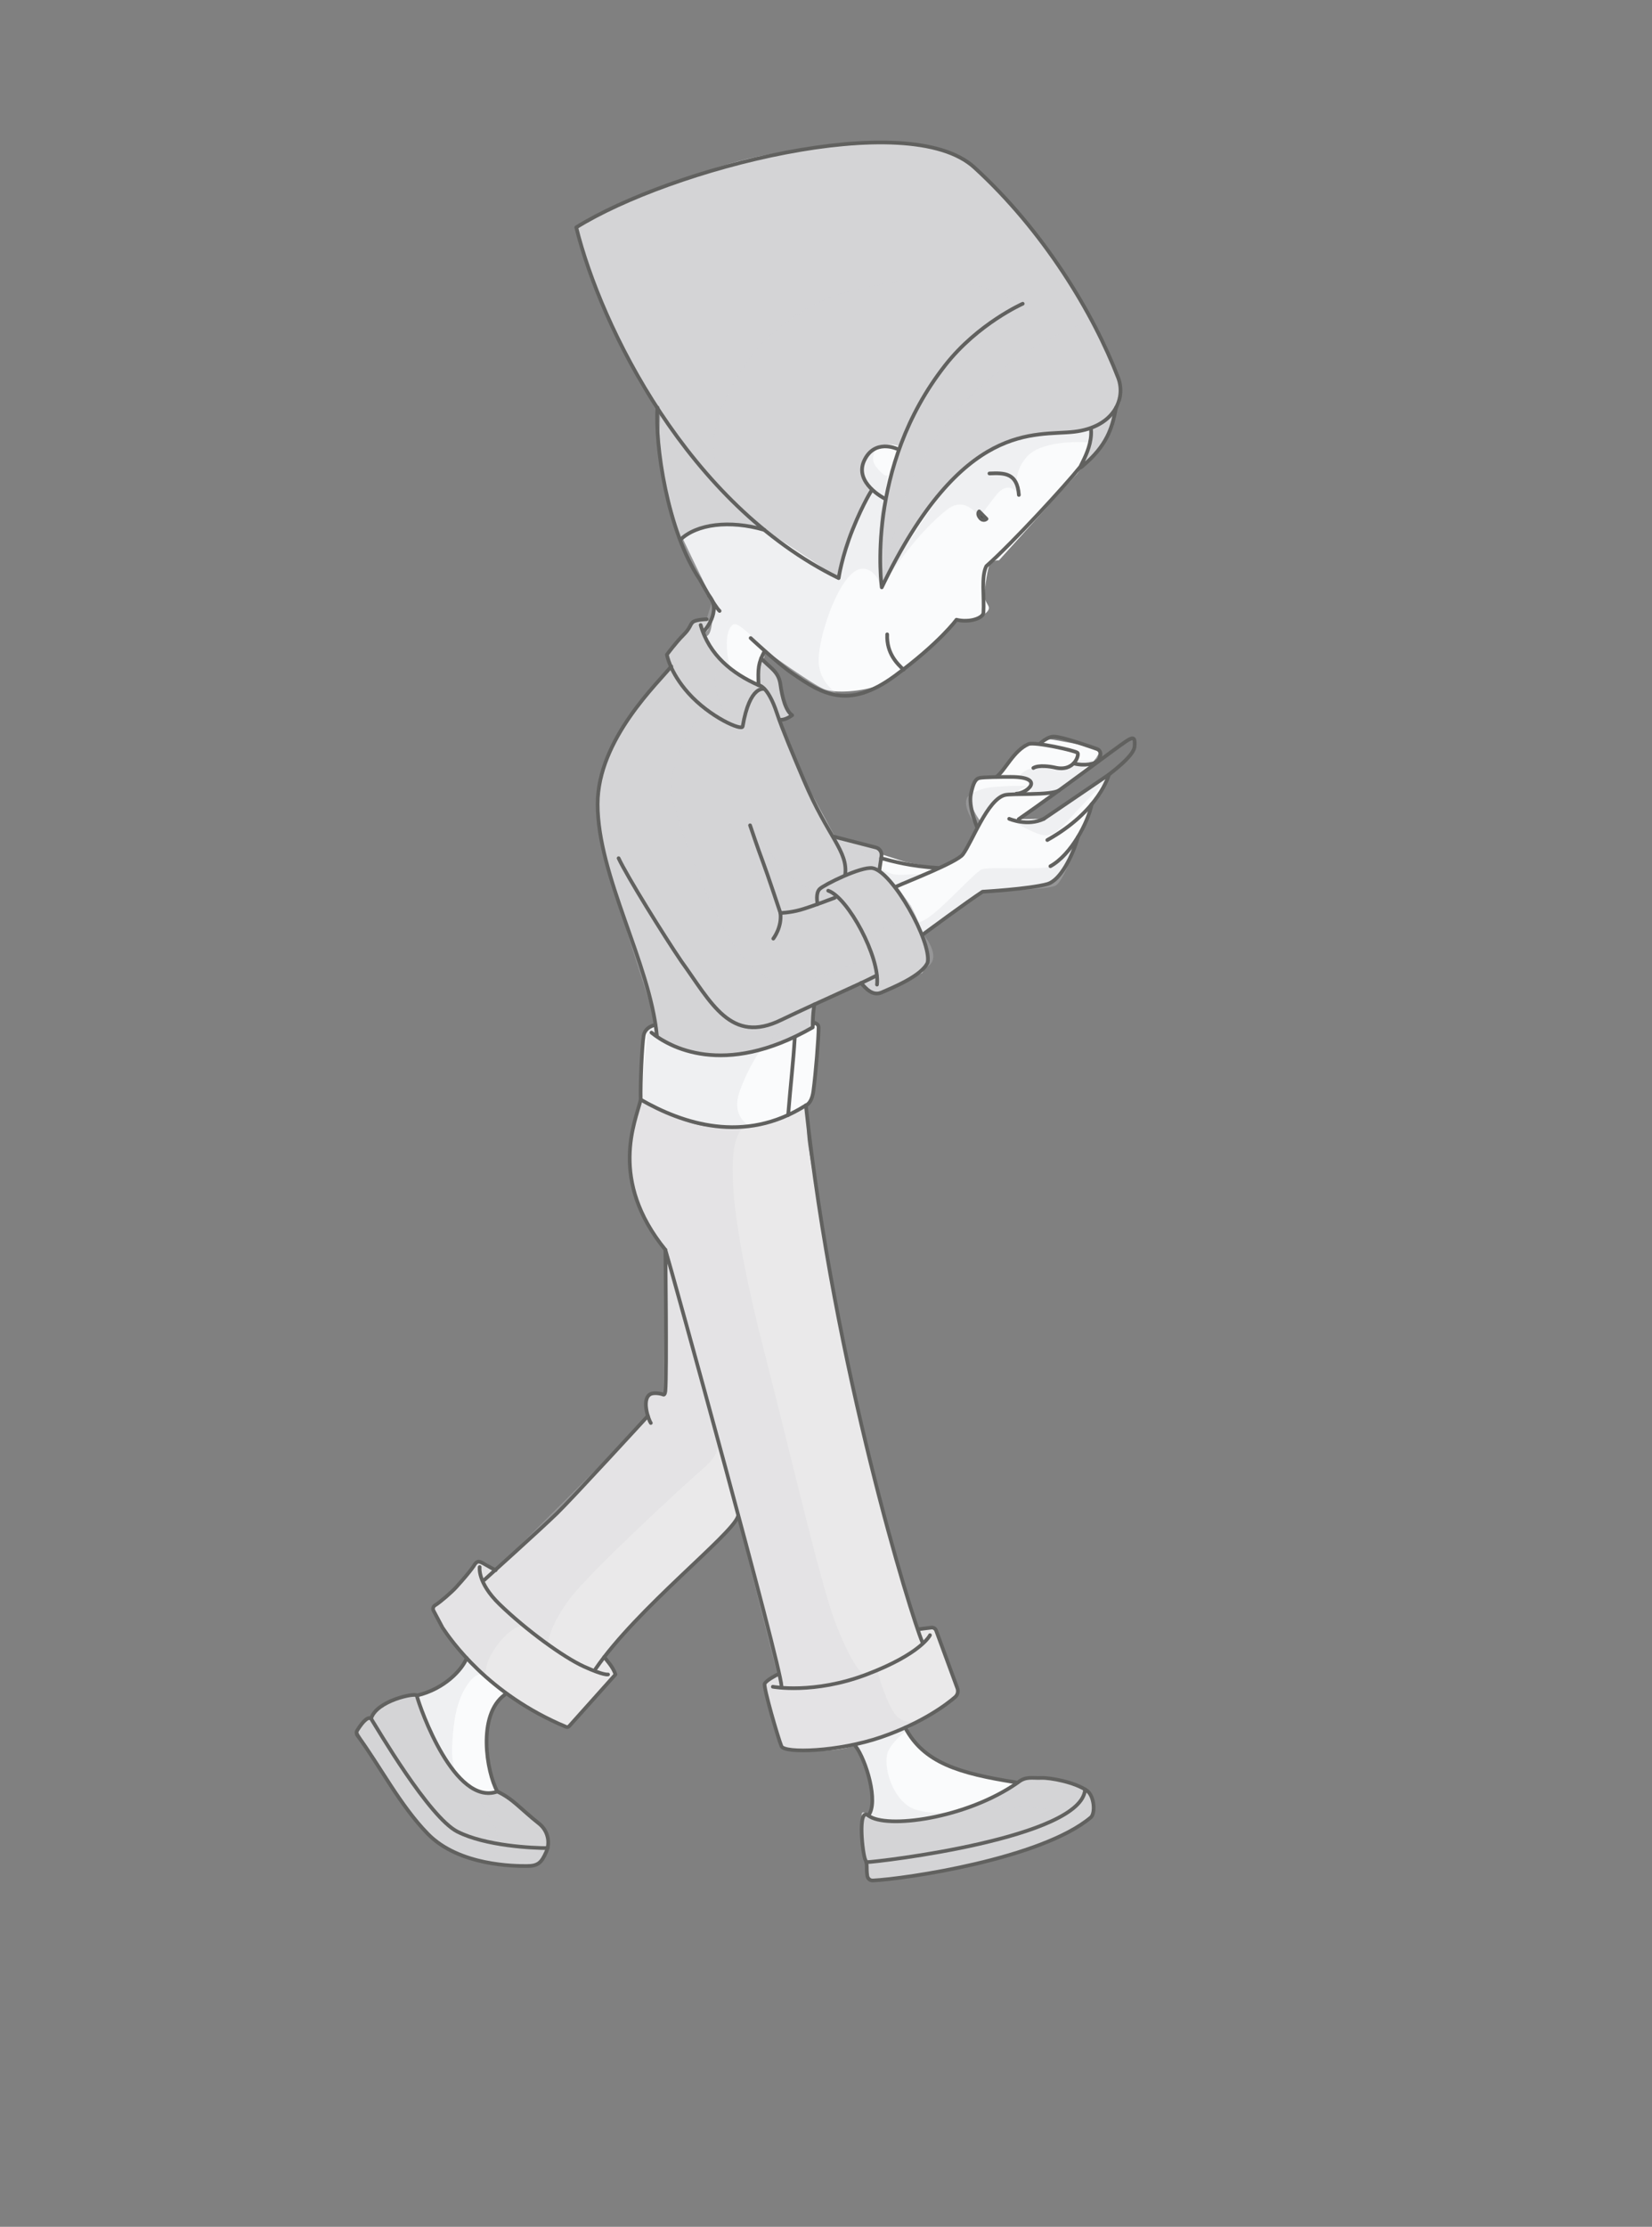<?xml version="1.0" encoding="UTF-8"?>
<svg id="Layer_1" xmlns="http://www.w3.org/2000/svg" version="1.1" viewBox="0 0 584 786.94">
  <rect x="0" y="0" width="584" height="786.94" fill="#808080" stroke="none"/>
  <!-- Generator: Adobe Illustrator 29.6.1, SVG Export Plug-In . SVG Version: 2.1.1 Build 9)  -->
  <defs>
    <style>
      .st0 {
        fill: #fafbfc;
      }

      .st1, .st2 {
        isolation: isolate;
      }

      .st3, .st2 {
        fill: #d4d4d6;
      }

      .st4 {
        fill: #eae9ea;
      }

      .st2 {
        mix-blend-mode: multiply;
        opacity: .27;
      }

      .st5 {
        fill: #1d1d1b;
      }

      .st5, .st6, .st7 {
        stroke: #61615f;
        stroke-linecap: round;
        stroke-linejoin: round;
      }

      .st5, .st7 {
        stroke-width: 1.31px;
      }

      .st6 {
        stroke-width: 1.3px;
      }

      .st6, .st7 {
        fill: none;
      }
    </style>
  </defs>
  <g class="st1">
    <g id="corpo_colore_sfondo">
      <path class="st0" d="M251.84,214.35c-.71-4.7-2.16-6.78-2.16-6.78,0,0-8.82-18.06-9.32-19.53-.5-1.48,13.15-6.5,18.25-5.8,5.11.71,11.45,4.13,11.45,4.13,0,0,17.95.4,23.67-11.47,5.72-11.86,15.42-25.85,25.37-30.85,9.96-5.01,42.02-8.07,42.02-8.07l25.74,11.49s.14,8.02-1.32,11.51c-1.46,3.49-4.58,8.24-4.58,8.24l-27.8,30.79s-2.81-.17-3.53,2.05c-.72,2.22-1.83,9.18-1.4,11.48.44,2.3,2.59,2.96.37,5.01s-4.55,2.11-7.04,2.28l-2.49.17s-5.26,4.71-10.29,9.89c-5.03,5.19-12.29,11.07-17.93,13.25s-15.58,3.07-19.65,1.35c-4.07-1.72-20.09-13.15-20.09-13.15,0,0-.04-2.73-1.06,2.26s-.94,13.66-.94,13.66c0,0-15.36,2.81-20.46-6.89-5.11-9.7-4.36-13.53-4.36-13.53l3.59-1.39s2.3,1.9,3.32-1.68c1.02-3.57.63-8.42.63-8.42h.01Z"/>
      <path class="st0" d="M322.02,320.22c2.85,5.81,4.35,9.92,4.35,9.92l20.97-15.02,22.9-2.71s2.13-1.11,5.01-4.14,5.37-11.05,5.37-11.05c0,0,1.88-4,2.97-6.22,1.09-2.22,2.09-5.78,2.09-5.78l2.03-3.31c2.03-3.31,4.3-8.19,4.3-8.19l-23.01,15.64-8.89.12,13.71-9.77,9.7-7.11,2.38-2.78s2.47-2.62,2.61-4.06-2.13-1.48-4.18-1.98c-2.05-.51-10.55-2.23-13.01-2.5s-3.75,1.57-3.75,1.57h-3.73s-1.39.73-3.68,2.54-7.96,9.16-7.96,9.16l-5.8.35s-2.07,1.9-3.17,5.69,3.17,9.37,3.17,9.37c0,0-1.65,4.06-2.8,6.29-1.16,2.23-3.23,5.67-5.66,7.49l-5.58,3.03s-10.53-1.6-12.96-2.37-7.72-2.48-7.72-2.48c0,0-.73,2.03-.79,4.19l-.06,2.16,6.16,4.96,5.04,6.99h-.01Z"/>
      <path class="st0" d="M166.1,583.32s-1.13,3.61-5.27,8.45c-3.26,3.81-6.47,5-8.8,5.87s-4.7,1.54-4.7,1.54c0,0,3.51,9.93,5.02,13.03s6.94,13.09,10.04,15.9c3.11,2.81,8.57,6.02,11,5.51s2.05-1.26,2.05-1.26c0,0-4.3-10.71-3.67-16.33.63-5.62.97-10.15,2.98-12.89s5.53-6.57,5.53-6.57l-14.17-13.25h-.01Z"/>
      <path class="st0" d="M300.38,613.16s3.62,5.36,5.07,9.65,3.35,11.98,2.91,14.39c-.43,2.41-1.4,4.39-1.4,4.39,0,0,2.6,1.72,6.21,1.88,3.61.17,14.17-.32,20.58-2.16,6.4-1.84,15.55-5.22,18.65-6.93,3.1-1.71,6.81-4.51,6.81-4.51,0,0-9.81-1.32-15.57-3.08s-12.38-4.35-14.89-6.32c-2.51-1.96-5.21-4.37-6.55-6.39-1.33-2.01-4.35-7.8-4.35-7.8l-17.48,6.87h0Z"/>
      <path class="st0" d="M231.67,362.2s-2.64.21-3.39,2.01-.86,2.6-.86,2.6l-.93,18.23.03,3.56s4.8,3.19,7.48,3.98c2.69.79,15.45,6.13,23.02,5.94s12.28-1.05,15.58-2.19,9.46-4.03,9.46-4.03c0,0,4.16-2.23,4.67-3.7s1.15-5.51,1.47-8.8c.31-3.29,1.08-10.56,1.19-12.99.12-2.43-.59-4.61-.59-4.61l-1.33-.93-.79,1.79s-3.7,3.55-11.7,6.22-10.8,3.89-19.47,3.66c-8.67-.23-11.33-.73-16.17-2.73s-7.81-4.35-7.81-4.35l.14-3.65h0Z"/>
    </g>
    <g id="scarpe">
      <path class="st3" d="M147.33,599.18s-5.24-.33-9.2,1.96c-3.97,2.29-6.95,6.2-6.95,6.2h-1.31l-3.59,4.16s4.04,7.13,5.7,9.95,15.06,23.1,19.3,26.64c4.24,3.54,11.34,8.8,20.44,9.99,9.1,1.19,16.68,2.09,18.27.64s3.47-2.8,3.62-5.62.33-5.09-1.35-6.88c-1.69-1.79-13.86-11.73-13.86-11.73l-3.18-1.38s-3.88.37-7.45-.75-10.28-9.58-12.95-15.26c-2.67-5.69-7.47-17.92-7.47-17.92h-.02Z"/>
      <path class="st3" d="M306.97,641.59s-2.49-2.55-2.38,0,.32,11.93.83,13.81c.52,1.88.83,2.68.83,2.68l.69,6.47s12.81-1.13,16.84-1.78,31.57-6.09,40.58-9.66c9-3.57,20.34-8.91,21.24-10.84s1.35-6.16,0-7.82l-1.35-1.65s-10.5-4.35-14.26-4.43-9.13.82-9.13.82c0,0-8.57,5.54-11.79,6.88s-10.18,4.56-17.95,6.16c-7.77,1.61-15.2,1.21-17.65,1.28-2.45.06-6.5-1.92-6.5-1.92h0Z"/>
    </g>
    <g id="pantalone">
      <path class="st4" d="M226.51,388.6s-2.61,7.65-3.2,12.55c-.59,4.9-1.84,20.98,8.76,36.35,10.61,15.38,3.15,4.18,3.15,4.18v51.19s-4.8-1.06-5.63,0c-.83,1.05-1.57,2.48-1.2,4.5.37,2.03.64,3,.64,3,0,0-23.51,26.03-30.21,32.48-6.7,6.44-23.62,22.06-23.62,22.06,0,0-3.93-3.9-5.66-2.98-1.72.91-2.31,2.18-3.17,2.98-.86.8-6.43,7.55-8.56,9.26s-4.89,3.38-4.72,4.21,6.17,11,8.3,13.49c2.14,2.5,13.84,14.48,20.83,18.78,6.99,4.3,17.9,9.61,17.9,9.61l2.44-1.75,11.92-13.31,3.08-3.44-4.25-5.8s5.07-6.32,7.72-9.19c2.65-2.87,27.08-26.78,29.45-29.08s9.61-9.8,10.06-11.02c.45-1.22,1.11,1.23,1.11,1.23l13.73,53.28s-5.2,2.34-5.43,3.44-.06,2.57.5,4.05c.57,1.49,4.63,18.29,6.7,19.13s14.37,1.7,22.19-.11c7.83-1.81,23.4-8.55,28.37-11.54s10.9-6.62,10.9-8.23-3.84-12.38-5.27-16.14-3-6.42-4.58-6.24c-1.58.17-4.08,1.01-4.08,1.01,0,0-7.22-24.51-12.53-42.44-5.3-17.92-12.15-46.4-15.46-66.98-3.31-20.59-11-59.75-11.29-65.41-.29-5.66-.52-11.09-.52-11.09,0,0-10.63,7.34-20.3,7.72-9.67.37-16.07.54-24.41-2.96-8.33-3.5-13.67-6.78-13.67-6.78h.01Z"/>
    </g>
    <g id="camicia">
      <path class="st3" d="M249.8,218.83l-4.9,1.03s.23.35-1.57,2.47-6.04,7.01-6.04,7.01l-1.54,2,1.54,4.15s-4.6,4.68-8.23,9.44c-3.62,4.76-10.04,11.84-13.05,19.74-3.01,7.9-4.75,10.78-4.76,17.59,0,6.81,1.22,14.65,1.88,17.4.66,2.75,7.09,25.39,9.49,30.48s8.71,29.37,8.97,31.13c.26,1.76.6,4.59.6,4.59,0,0,6.67,3.75,12.03,5.82,5.36,2.07,17.56,1.06,21.67,0s11.61-2.71,15.06-4.86c3.45-2.16,6.35-3.75,6.35-3.75l.59-8.1,16.5-7.57s3.45,4,6.49,3.32,15.14-6.9,15.14-6.9c0,0,2.39-3.33,1.8-6.89-.58-3.56-3.12-13.32-6.98-18.5-3.87-5.18-9.96-10.22-9.96-10.22,0,0,2.07-4.78.79-6.27s-2.4-2.49-2.4-2.49l-14.03-3.64s-11.22-20.38-12.84-24.22-6.54-17.19-6.54-17.19c0,0,1.34-.45,2.76-1.03,1.42-.59-1.83-6.21-2.22-8.42-.39-2.22.14-5.07-1.83-7-1.97-1.93-5.47-5.33-5.47-5.33,0,0-.57,1.66-.94,3.87s-.37,5.18-.37,5.18c0,0-4.29-2.58-10.54-6.16-6.76-3.87-8.91-12.54-8.91-12.54,0,0,1.85,1.27,2.19-1.39.34-2.66-.73-2.72-.73-2.72v-.03Z"/>
    </g>
    <g id="capelli_colore">
      <path class="st3" d="M203.71,80.35s18.98-10.32,30.69-14.33c11.71-4.01,25.84-10.8,49.83-13.24,24-2.44,40.22-3.19,48.13.1,7.91,3.28,17.34,8.45,29.53,24.62,12.19,16.17,25.39,35.33,31.56,51.46s.26,15.21.1,16.03c-.16.83-.08,6.91-3.5,11.46-3.43,4.55-6.93,7.91-6.93,7.91,0,0,2.31-6.03,2.45-9.25l.14-3.22s-7.64.47-14.37,1.24c-6.73.78-9.78-.45-18.72,4.61-8.94,5.06-14.88,10.62-20.25,16.53s-18.76,29.46-18.76,29.46l-1.89,3.83s-1.45-22.24-.04-27.59c1.41-5.35,6.49-22.08,6.49-22.08,0,0-2.95-1.71-6.49-.15-3.54,1.57-6.2,5.08-6.2,5.08,0,0-1.42,2.66-.69,4.43s3.41,5.97,3.41,5.97c0,0-2.73,2.1-4.55,7.49-1.82,5.39-7.17,23.58-7.17,23.58l-27.37-17.93s-9.01-2.59-16.14-.81-12.47,5.2-12.47,5.2c0,0-6.54-22.71-7.24-29.65s.5-14.63-.16-15.84c-.66-1.22-13.3-21.61-17.94-32.7-4.64-11.09-11.43-32.21-11.43-32.21h-.02Z"/>
    </g>
    <g id="ombre">
      <path class="st2" d="M323.53,167.26c-7.48,15.6-11.82,40.31-11.82,40.31,0,0,1-39.17,7.69-52.89,6.69-13.72,12.89-26.39,22.56-34.01s17.25-12.2,18.21-12.67-18.66-16.45-61.29-4.63c-28.26,7.84-44.5,34.85-46.52,51.28-.86,7.01,2.97,18.79,2.97,18.79,0,0-24.62-28.07-31.05-41.56s-20.57-51.53-20.57-51.53c0,0,6.01-4.23,20.57-10.35s49.76-17.22,68.49-18.44c18.73-1.21,38.33-1.65,45.73,3.66,7.4,5.3,17.05,14,24.38,23.48s23.03,34.48,23.03,34.48c0,0-42.86,13.36-62.38,54.08h0Z"/>
      <path class="st2" d="M385.33,156.39s-16.62-1.56-22.44,5.16-2.71,13.36-2.71,13.36c0,0-3.26-5.8-7.96,0s-5.78,8.09-5.78,8.09c0,0-4.94-8.09-11.47-3.02-10.06,7.82-17.76,19.36-22.23,25.55-4.48,6.19,19.36-32.03,24.87-36.89s15.13-10.91,19.17-12.4c4.05-1.49,9.1-2.78,14.57-3.09,5.47-.31,14.37-1.24,14.37-1.24l-.37,4.49h-.02Z"/>
      <path class="st2" d="M311.72,207.57s-2.32-7.33-7.42-6.53c-7.19,1.12-14.52,22.23-14.89,31.56s7.7,13.2,7.7,13.2c0,0-5.17,2.01-17.06-7.87s-18.87-19.1-21.13-17.05c-3.8,3.44-.99,14.61-.99,14.61,0,0-3.52-3.84-4.97,2.44-1.45,6.28,4.97,17.83,4.97,17.83,0,0-4.2-9.19-8.98-4.7-4.78,4.49-12.21,19.37-11.66,28.26.55,8.89,14.06,42.2,20.64,52.38,6.57,10.18,14.48,16.33,20.69,16.25s29.79-10.07,29.79-10.07l-3.84-8.97s2.86,2.44,11.93-3.04c5.67-3.43,5.25-4.04,5.25-4.04,0,0,1.42,2.64,1.77,3.34,2.45,4.81,20.52-17.09,23.75-18.02,3.23-.94,21.77.5,24.05-1.03,2.28-1.53,9.8-9.26,9.8-9.26,0,0-4.96,14.53-7.96,16.1-3,1.58-25.84,2.15-25.84,2.15l-20.97,15.02s6.8,7.84,1.66,11.41c-5.14,3.57-16.35,9.16-16.35,9.16,0,0-5.75-1.58-6.52-2.45s-17.56,7.42-17.56,7.42c0,0-2.72,3.9-13.03,10.18-2.68,1.63-5.47,5.01-5.47,5.01,0,0-4.17,5.34-7.55,14.68-3.38,9.33,3.6,12.39,3.6,12.39,0,0-16.73-4.99,5.01,79.61,9.58,37.27,19.85,81.8,24.93,95.23s9.4,19.67,11.15,18.99,3.85-1.54,3.85-1.54c0,0,2.93,11,6.41,15.64,3.47,4.64,9.52,1.66,9.52,1.66,0,0-11.32,6.98-12.42,12.66s2.65,17.04,10.23,19.35c7.59,2.31,14.78.42,14.78.42,0,0,23.22-2.08,28.55-1.08s13.54,2.92,13.88,4.67-3.55,3.98-3.55,3.98c0,0-19.77,9.39-45.8,13.89-15.28,2.64-23.14,3.12-23.14,3.12l-2.16-5.11-1.95-14.21s1.2-3.98,1.79-4c0,0,4.31-2.06,1.05-13.9-2.38-8.64-4.83-10.22-4.83-10.22,0,0-3.3.78-11.62,1.12s-14.59-1.12-14.59-1.12l-5.94-22.06,4.53-3.27-20.86-82.26s.87,4.11-5.13,9.24-40,36.46-47.33,46.13-7.91,16.17-7.91,16.17c0,0-6.87-5.22-7.68-5.88-3.59-2.9-12.82,7.83-13.91,13.7s-1.09,2.95-1.09,2.95c0,0-2.5-1.42-5.96,3.98-3.46,5.4-4.56,11.73-5.05,20.23-.49,8.49,1.31,10.84,4.28,13.84,2.98,3,9.11,11.18,11,16.53,1.89,5.35-1.34,12.07-1.34,12.07,0,0-17.35-4.41-22.58-10.38-5.23-5.97-22.2-30.99-22.2-30.99l-2.8-5.6s2.61-4.69,3.59-4.16,1.64-1.13,1.64-1.13c0,0,.33-1,3.33-3s9.59-4.03,9.59-4.03h2.41s4.61-1.08,9.3-3.69c4.7-2.61,8.82-9.53,8.82-9.53,0,0-12.24-14.83-11.71-16.75l.53-1.91s5.81-4.22,8.6-7.65c2.79-3.43,6.12-7.43,6.12-7.43l4.63,1.58,2.06.94s47.98-47.85,49.65-49.52c1.67-1.67,4.19-4.83,4.19-4.83,0,0-1.02-6.85.57-7.51,1.58-.66,4.92-.32,4.92-.32l.71-50.86s-12.85-16.8-12.63-26.81c.22-10,3.92-26.28,3.92-26.28l2.52-25.18,3.26-.85s-14.12-43.44-16.69-53.42c-2.57-9.97-5.94-29.72-1.85-38.9,4.09-9.18,20.35-31.09,20.35-31.09l3.19-3.67-1.54-4.15,5.78-6.89,4.3-5.62h3.96l2-6.5s-11.75-21-13.78-28.58-5.18-24.02-5.44-29.11c-.26-5.09-.2-9.84-.2-9.84,0,0,23.23,29.61,29.18,34.84,5.95,5.23,19.22,15.13,25.75,19.68s7.79,4.29,7.79,4.29c0,0,7.52-19.84,9.44-23.63,1.92-3.8,3.66-6.75,3.66-6.75,0,0-5.09-7.12-2.72-10.4s5.38-5.08,5.38-5.08c0,0-4.23,3.4-.96,7.43,3.27,4.03,3.91,2.69,3.91,2.69,0,0-1.26,8.09-1.78,15.88s-1.39,11.1-.85,17.45l.54,6.36h.03Z"/>
      <path class="st2" d="M265.16,288.99s6.93,13.75,13.47,20.15c6.55,6.4,11.13,5.03,11.13,5.03l-.78,5.36-13.1,3.11-10.72-33.65Z"/>
      <path class="st2" d="M297.11,300.67s14.62.96,14.38,2.61c-.25,1.65-.64,4.27-.64,4.27,0,0-3.7-2.09-6.1-.82-2.4,1.27-5.96,2.41-5.96,2.41,0,0,1.88,0,.1-4.24l-1.78-4.24h0Z"/>
      <path class="st2" d="M326.03,309.14s-.09-.43-6.62,0c-6.53.43-8.54-3.33-8.54-3.33l.62,3.36,5.5,4.05,9.05-4.09h-.01Z"/>
      <path class="st2" d="M345.41,292.34s-7.12-9.03-2.18-11.75,7.87-2.38,11.74-2.72c3.87-.33,9.25,0,9.25,0,0,0-3.05.21-4.05,1.44s-3.41,1.45-3.41,1.45c0,0-.85-.74-3.05.85-2.2,1.59-4.72,3.88-4.96,5.4-.24,1.53-3.34,5.32-3.34,5.32h0Z"/>
      <path class="st2" d="M360.17,274.55s1.28-2.51,5.14-3.15,8.05,1.63,11.13,0,4.69-2.73,4.69-2.73h4.57c2.54,0,2.51-1.46,2.51-1.46l-13.83,12.11-6.8,1.17h-4.7s2.71.06,1.33-2.6c-1.38-2.67-4.05-3.32-4.05-3.32v-.02Z"/>
      <path class="st2" d="M391.51,275.2s-3.91,4.16-9.62,10.09c-5.71,5.92-8.71,10.52-12.88,9.89s-12.25-5.81-12.25-5.81c0,0,6.99,2.19,9.87.85s6.62-3.86,11.08-6.77,13.79-8.24,13.79-8.24h.01Z"/>
    </g>
    <g id="TRACCIATO">
      <path class="st7" d="M308.2,173.23s-2.82,4.08-6.75,13.81c-3.92,9.73-4.98,17.26-4.98,17.26-53.14-26.05-83.95-88.5-92.76-123.95,33.21-20.69,117.2-42.68,140.73-21.18,24.52,22.39,42.05,51.46,50.85,74.35,2.87,7.48-1.63,17.42-15.52,19.06-13.88,1.63-39.47-4.36-68.06,54.99,0,0-6.03-42.34,22.53-78.61,11.53-14.65,27.3-21.62,27.3-21.62"/>
      <path class="st7" d="M394.54,144.05c-1.17,5.96-2.5,12.17-10.22,19.22-6.46,5.91,2.02-2.64,1.38-11.38"/>
      <path class="st7" d="M270.17,230.34c-2.08,3.99-2.28,5.81-2,11.8-9.26-4.08-17.5-10.63-20.48-21.26"/>
      <path class="st7" d="M232.42,144.05c-.94,12.55,3.35,43.53,15.05,60.87,0,0,5.18,9.42,6.91,10.98"/>
      <path class="st7" d="M349.78,167.32c5.2-.21,9.85-.31,10.4,7.59"/>
      <path class="st7" d="M319.41,236.66c-2.11-2.01-6.06-5.68-5.78-12.48"/>
      <path class="st7" d="M316.99,313.23c3.51-1.63,21.32-8.5,23.39-11.3,3.34-4.53,8.64-19.28,14.8-20.96,2.5-.68,16.2.22,19.21-1.65"/>
      <path class="st7" d="M381.06,295.8c-1.74,6.33-6.1,15.31-10.81,16.61-6.39,1.77-22.9,2.71-22.9,2.71-5.08,3.27-20.97,15.02-20.97,15.02"/>
      <path class="st7" d="M370.24,296.86c18.51-10.34,21.78-23.14,21.78-23.14"/>
      <path class="st7" d="M385.91,284.23c-1.24,6.36-7.23,17.8-14.58,21.88"/>
      <path class="st6" d="M302.46,617.1c3.65,4.74,8.27,19.77,4.5,24.49"/>
      <path class="st6" d="M319.98,610.52c6.61,12.46,19.01,16.16,39.23,19.36"/>
      <path class="st7" d="M164.97,585.95c-1.45,3.84-7.63,10.89-17.64,13.23"/>
      <path class="st7" d="M178.38,598.95c-9.74,7.18-6.37,27.27-2.56,34.17"/>
      <path class="st7" d="M311.48,303.28c4.12,1.1,10.29,2.85,20.22,3.45"/>
      <path class="st7" d="M240.49,190.76c5.71-5.58,17.4-7.08,29.68-3.51"/>
      <path class="st7" d="M265.37,225.48s9.36,8.79,14.68,12.45c10.18,7.01,19.54,13.26,36.32.89,15.89-11.71,21.75-19.81,21.75-19.81,4.63,1.15,9.41-.58,9.53-2.45.36-5.73-.88-12.68,1.03-16.49,9.26-8.17,28.1-28.7,33.02-34.88"/>
      <path class="st7" d="M248.95,222.95s6.37-7.04,1.68-12.45"/>
      <path class="st7" d="M312.65,176.14s-10.78-5.47-7.17-13.31c3.61-7.84,11.5-4.26,11.5-4.26"/>
      <path class="st5" d="M346.15,180.73s-.92.81.28,2.27,2.32.37,2.32.37l-2.6-2.64h0Z"/>
      <path class="st7" d="M345.41,292.34c-.19-.51-3.11-7.36-2.18-11.75.83-3.92,1.59-5.41,3.17-5.69s7.09-.35,10.92-.35c12.47,0,5.83,5.83,1.98,5.93"/>
      <path class="st7" d="M352.21,274.55c3.06-2.17,6.04-9.3,11.36-11.59,2.15-.93,16.7,2.33,17.35,3.08.65.75-1.12,6.81-7.95,5.21-1.52-.36-5.81-1.01-7.67.15"/>
      <path class="st7" d="M367.59,262.85s2.57-2.54,4.89-2.54c3.1,0,13.81,3.86,15.19,4.33,1.89.64,1.56,2.69.58,4.04-.98,1.34-4.9,2.12-8.72,1.1"/>
      <path class="st7" d="M356.76,289.36s6.49,2.8,12.25,0"/>
      <path class="st7" d="M287.31,362.56c0-4.7.59-7.61.59-7.61"/>
      <path class="st7" d="M237.3,235.48c-4.25,5.48-26.03,25.63-26.03,48.68,0,25.41,18.48,56.17,20.93,81.69"/>
      <path class="st7" d="M269.1,232.6c2.78,3.29,6.12,4.48,6.77,9.18.65,4.69,1.87,9.42,4.17,10.98-1.27.91-2.77,1.64-4.17,1.62"/>
      <path class="st7" d="M280.95,366.81c-.52,8.64-1.42,16.06-2.33,27.22"/>
      <path class="st6" d="M210.53,589.79c14.61-21.37,48.15-47.34,50.31-53.83"/>
      <path class="st7" d="M226.51,388.6c-1.91,7.89-11.43,28.31,8.71,53.08,0,0,.54,43.28,0,49.82,0,0-.13,1.64-.76,1.33s-3.56-.95-4.86.04c-2.82,2.16-.16,9.22.47,10"/>
      <path class="st6" d="M326.03,580.26c-3.79-8.93-31.17-96.5-41.15-189.64"/>
      <path class="st6" d="M235.22,441.68c1.89,5.95,40.77,146.82,41.04,154.12"/>
      <path class="st6" d="M175.2,554.91c-5.28-2.77-5.94-4.05-7.38-2.07,0,0-.88,1.81-6.65,8.16-1.52,1.67-5.56,5.2-7.38,6.3-.66.4-.89,1.23-.53,1.91l3.17,5.98c2.86,4.3,16,23.52,43.69,35.07.38.16.82.06,1.1-.25l16.35-18.26c-.9-2.89-3.32-5.17-3.94-6.2"/>
      <path class="st7" d="M147.33,599.18c1.18,4.68,13.43,39.2,28.49,33.94,5.54,2.57,8.19,6.15,14.74,11.32,3.02,2.38,4.08,6.53,2.52,10.05-1.71,3.86-2.91,4.95-6.92,4.95s-23.78,0-34.89-11.34c-9.84-10.04-17.08-24.26-24.92-34.83-.39-.52-.42-1.21-.07-1.76,1.08-1.75,3.52-5.26,4.9-4.16,1.9-6.44,15.88-9.25,16.15-8.17Z"/>
      <path class="st7" d="M131.17,607.34c2.18,3.45,20.51,34.84,30.49,39.93,9.98,5.08,26.68,5.83,31.94,5.83"/>
      <path class="st6" d="M306.97,641.59c6.13,4.85,34.61,1.18,52.91-11.71,2.76-2.26,5.13-1.44,8.13-1.58,3.25-.15,12.11,1.55,16.23,4.5,2.65,1.89,3.05,8.04,1.35,9.47-17.43,14.61-65.32,21.69-77.03,22.28-.97.05-1.81-.67-1.96-1.63-.41-2.64.12-4.28-.67-5.64-.95-1.62-2.94-18.84,1.04-15.69h0Z"/>
      <path class="st6" d="M306.25,658.08c4.55-.12,76.27-8.56,77.33-25.71"/>
      <path class="st7" d="M360.12,289.49c14-9.66,34.33-25.13,38.07-27.6,2.79-1.84,3.08-.96,2.9,1.85-.18,2.82-5.26,6.98-9.07,9.98l-23.01,15.64"/>
      <path class="st6" d="M169.57,553.78s-.9,5.48,7.02,13.15c9.5,9.2,22.61,18.71,29.78,21.98,7.17,3.27,8.58,2.83,8.58,2.83"/>
      <path class="st6" d="M273.2,596.08s14.47,2.72,33.05-4.31c19.43-7.35,22.51-13.92,22.51-13.92"/>
      <path class="st6" d="M171.22,558.32s20.03-18.04,25.64-23.5,32.17-34.44,32.17-34.44"/>
      <path class="st7" d="M231.67,362.2s-3.6.55-4.15,3.81c-.54,3.27-1.21,17.07-1.02,22.59,14.7,8.44,36.57,15.9,58.37,2.02,0,0,2.05-.49,2.66-5,.88-6.5,1.84-18.76,1.86-22.56,0-1.03-.94-1.49-1.93-1.79v.71"/>
      <path class="st7" d="M230.3,364.91c5.93,4.83,25.32,16.3,57.01-1.85"/>
      <path class="st7" d="M309.91,344.73c-7.08,3.63-18.43,8.39-33.67,15.67-17.97,8.87-24.86-6.19-35.39-20.71-6.17-9.07-19.18-30-22.17-36.41"/>
      <path class="st7" d="M265.16,291.66s2.88,8.57,4.45,12.69,6.27,18.28,6.27,18.28"/>
      <path class="st7" d="M273.37,331.7s3.13-4,2.51-9.06c0,0,3.27-.06,7-1.09s12.22-4.29,12.22-4.29"/>
      <path class="st7" d="M249.8,218.83s-3.87.09-4.9,1.03c-1.03.93-.75,1.99-3.36,4.59-2.61,2.59-5.78,6.89-5.78,6.89,0,0,.91,6.12,7.58,13.59,7.55,8.46,18.92,13.44,19.2,11.79,2.52-14.85,7.63-13.22,7.63-13.22"/>
      <path class="st7" d="M298.78,309.14c1.03-8.46-6.01-13.16-14.55-33.28-3.42-8.05-7.8-18.44-9.57-23.82-3.26-9.9-6.5-9.9-6.5-9.9"/>
      <path class="st7" d="M294.86,295.69l14.76,3.8c1.33.34,2.19,1.63,1.99,2.99l-.75,5.07"/>
      <path class="st7" d="M288.98,319.53c-.02-.68-.71-3.86.78-5.36,1.49-1.49,14.61-8.02,18.66-7.39,6.99,1.09,20.95,25.92,19.51,33.36-2.08,4.82-12.98,9.12-16.24,10.57s-5.7-1.51-7.28-3.33"/>
      <path class="st7" d="M292.78,314.76c7.04,2.49,18.36,23.58,17.25,33.19"/>
      <path class="st6" d="M274.84,591.77s-4.07,2.04-4.53,3.27c-.46,1.24,4.71,19.1,5.94,22.06,1.06,2.56,20.1,2,35.27-3.22,14.31-4.93,23.14-11.52,26.15-14.17.89-.78,1.18-2.04.75-3.14l-7.49-20.37c-.25-.68-.93-1.1-1.65-1.02-1.15.13-2.97.35-4.79.59"/>
    </g>
  </g>
</svg>